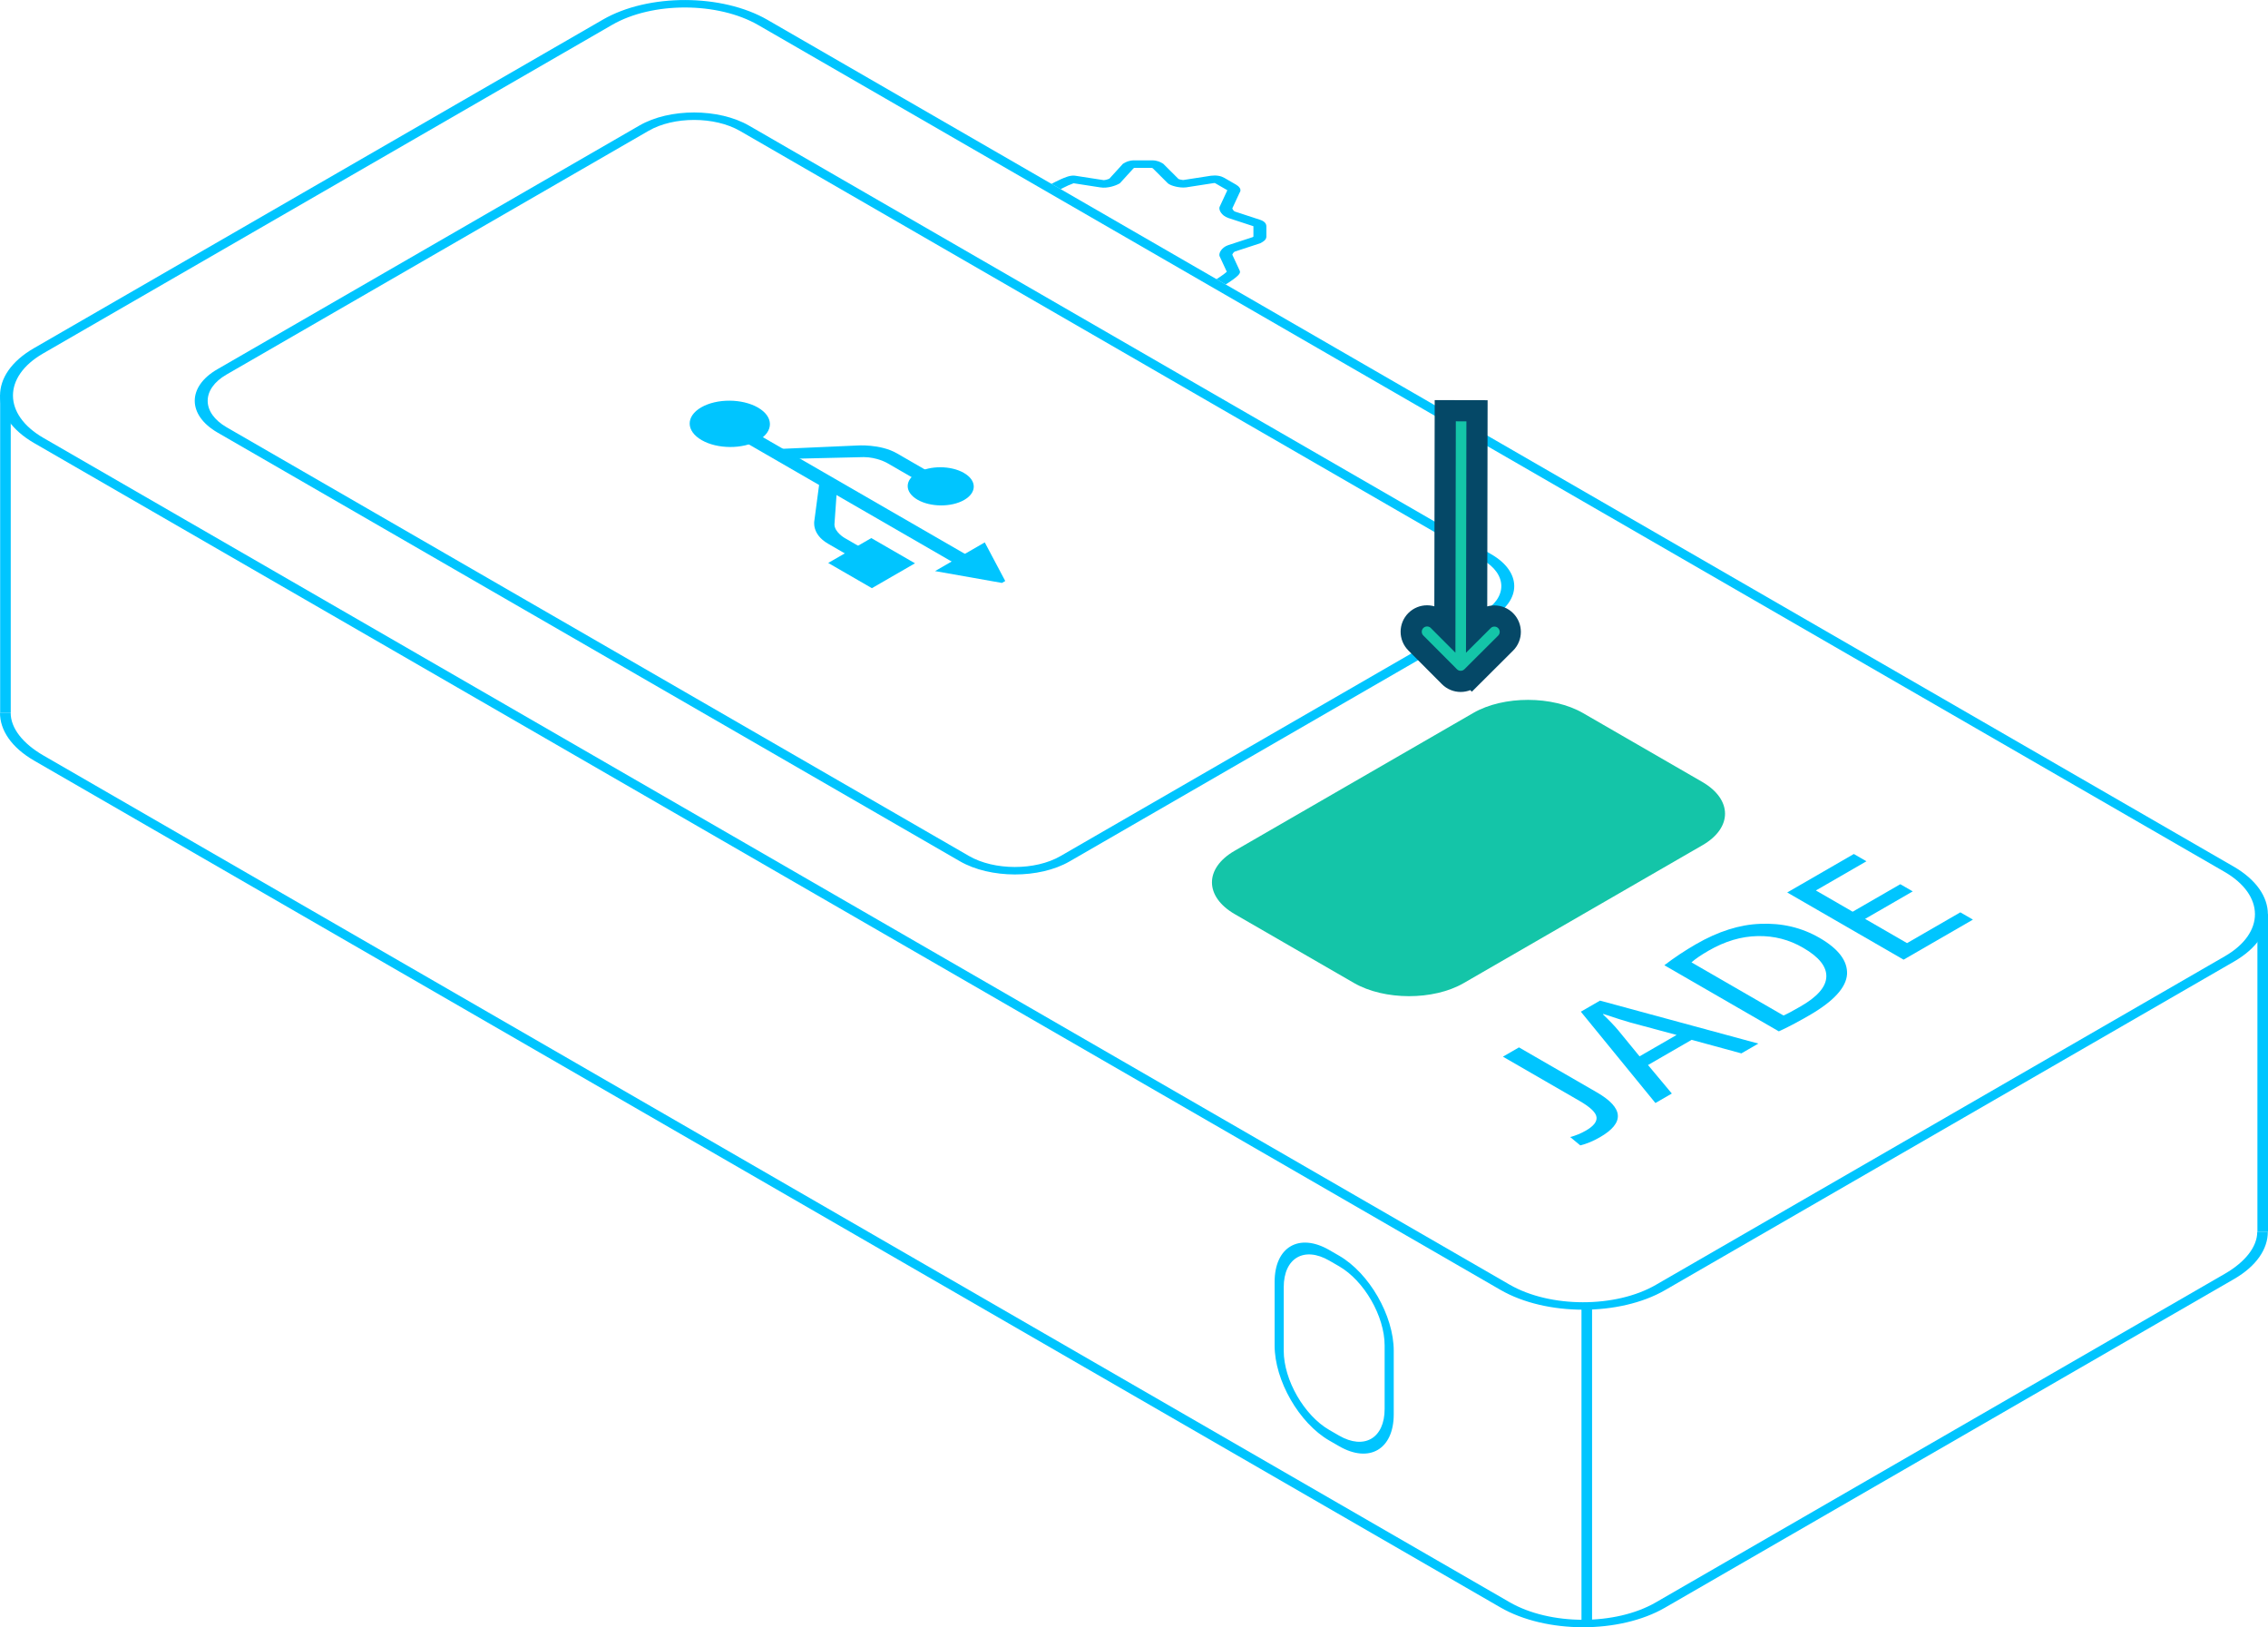 <svg version="1.1" viewBox="0 0 214.34 153.74" xml:space="preserve" xmlns="http://www.w3.org/2000/svg"><g transform="translate(-383.46 -529.24)"><g transform="translate(382.92 528.62)"><path d="m58.389 2.969-53.78 31.05c-3.805 2.197-3.788 5.769 0.038 7.978l138.56 80c3.826 2.209 10.013 2.219 13.818 0.022l53.779-31.05c3.806-2.197 3.789-5.769-0.038-7.978l-138.56-80c-3.826-2.209-10.013-2.219-13.818-0.022zm-54.646 30.55c-4.281 2.471-4.262 6.49 0.043 8.975l138.56 80c4.305 2.485 11.265 2.497 15.546 0.025l53.78-31.05c4.28-2.472 4.261-6.49-0.043-8.975l-138.56-80c-4.305-2.485-11.265-2.496-15.546-0.025z" clip-rule="evenodd" fill="#00c5ff" fill-rule="evenodd"/><path d="m4.642 71.999 138.56 80c3.826 2.209 10.013 2.219 13.818 0.022l53.78-31.05c1.895-1.094 3.064-2.529 3.064-3.967h1c1e-3 1.619-1.064 3.235-3.198 4.467l-53.78 31.05c-4.281 2.472-11.24 2.46-15.545-0.025l-138.56-80c-2.176-1.256-3.257-2.905-3.241-4.547h1.01c-0.018 1.462 1.154 2.931 3.092 4.05z" fill="#00c5ff"/><g clip-rule="evenodd" fill="#00c5ff" fill-rule="evenodd"><path d="m213.88 117.01v-30.03h1v30.03z"/><path d="m150 154.03v-30.029h1v30.029z"/><path d="m1.555 67.953v-30.029h-1l-1e-6 30.029z"/></g><g fill="#00c5ff"><path d="m149.82 104.64-7.245-4.183 1.518-0.876 7.359 4.248c2.545 1.47 2.645 2.882 0.299 4.236-0.644 0.372-1.266 0.63-1.865 0.775l-0.952-0.788c0.521-0.137 1.017-0.342 1.489-0.614 0.713-0.412 1.046-0.83 0.999-1.256-0.046-0.438-0.58-0.952-1.602-1.542z"/><path d="m160.41 98.867-4.123 2.38 2.252 2.694-1.552 0.896-7.048-8.629 1.811-1.046 14.965 4.059-1.604 0.926zm-4.922 1.56 3.502-2.021-4.321-1.16c-0.585-0.165-1.449-0.438-2.594-0.82l-0.051 0.03c0.545 0.514 1.019 1.007 1.421 1.478z"/><path d="m168.65 98.065-10.818-6.246c0.929-0.712 1.922-1.373 2.98-1.984 2.104-1.215 4.13-1.857 6.079-1.927 2.05-0.091 3.918 0.35 5.604 1.324 1.795 1.036 2.662 2.181 2.602 3.434-0.083 1.266-1.275 2.563-3.574 3.891-1.139 0.657-2.096 1.16-2.873 1.508zm-8.256-6.519 8.697 5.021c0.296-0.121 0.824-0.4 1.583-0.839 1.609-0.916 2.431-1.856 2.466-2.818s-0.692-1.874-2.183-2.734c-1.315-0.773-2.751-1.144-4.306-1.112-1.544 0.025-3.092 0.485-4.644 1.381-0.702 0.405-1.239 0.772-1.613 1.101z"/><path d="m180.13 84.163 1.175 0.678-4.502 2.599 3.965 2.289 5.036-2.908 1.191 0.688-6.554 3.784-10.997-6.349 6.295-3.635 1.191 0.688-4.777 2.758 3.475 2.007z"/><path d="m61.838 12.978-39.894 23.033c-2.378 1.373-2.368 3.606 0.024 4.986l70.148 40.5c2.392 1.381 6.258 1.387 8.636 0.014l39.894-23.033c2.379-1.373 2.368-3.606-0.023-4.986l-70.148-40.5c-2.391-1.381-6.258-1.387-8.636-0.014zm-40.761 22.533c-2.854 1.648-2.841 4.327 0.029 5.983l70.148 40.5c2.87 1.657 7.51 1.664 10.364 0.017l39.895-23.033c2.853-1.648 2.841-4.327-0.029-5.984l-70.148-40.5c-2.87-1.657-7.51-1.664-10.364-0.017z" clip-rule="evenodd" fill-rule="evenodd"/><path d="m72.209 42.224c-1.47 0.849-3.87 0.839-5.361-0.021-1.491-0.861-1.508-2.247-0.037-3.095 1.47-0.849 3.871-0.839 5.362 0.021 1.491 0.861 1.507 2.247 0.037 3.095z"/><path d="m91.668 47.854c-1.211 0.699-3.188 0.691-4.415-0.018-1.228-0.709-1.241-1.85-0.031-2.549 1.211-0.699 3.188-0.691 4.415 0.018 1.228 0.709 1.241 1.85 0.03 2.549z"/><path d="m85.311 43.458c-1.588-0.917-3.793-0.744-3.793-0.744l-7.565 0.334 1.588 0.917 6.621-0.156c1.261 5e-3 2.214 0.555 2.214 0.555l2.54 1.467 1.253-0.723z"/><path d="m80.361 51.449s-0.953-0.55-0.961-1.278l0.27-3.822-1.588-0.917-0.578 4.367s-0.3 1.273 1.288 2.19l2.858 1.65 1.253-0.723z"/><path d="m93.606 51.867-4.698 2.712 6.321 1.118 0.313-0.181z"/><path d="m72.039 41.584 20.005 11.55-1.253 0.723-20.005-11.55z"/><path d="m82.883 51.459 4.128 2.383-4.072 2.351-4.128-2.383z"/></g><path d="m117.21 81.011c-2.854 1.648-2.842 4.327 0.028 5.983l11.259 6.5c2.869 1.657 7.509 1.664 10.363 0.017l22.574-13.033c2.854-1.648 2.841-4.327-0.028-5.984l-11.259-6.5c-2.87-1.657-7.51-1.664-10.363-0.017z" clip-rule="evenodd" fill="#14c5a8" fill-rule="evenodd"/><path d="m101.54 18.116c-0.347 0.157-0.685 0.335-0.761 0.379l-0.866-0.5c0.116-0.067 0.492-0.264 0.874-0.436 0.19-0.086 0.401-0.174 0.594-0.238 0.094-0.031 0.208-0.065 0.328-0.086 0.076-0.014 0.284-0.048 0.511-0.002l2.616 0.405 0.01 2e-3c5e-3 2e-4 0.019 4e-4 0.044-0.002 0.046-0.004 0.11-0.014 0.186-0.033 0.122-0.03 0.234-0.072 0.311-0.108l1.276-1.4 0.066-0.038c8e-3 -0.005 0.017-0.01 0.026-0.015 0.179-0.104 0.47-0.274 0.984-0.274h1.668c0.514 0 0.806 0.17 0.984 0.274 9e-3 0.005 0.018 0.01 0.027 0.015l0.056 0.033 1.444 1.44c3e-3 0.002 7e-3 0.003 0.012 0.005 0.037 0.015 0.096 0.034 0.17 0.052 0.073 0.017 0.146 0.029 0.206 0.035 0.032 0.003 0.053 0.004 0.063 0.004l2.608-0.404 0.02-0.002c0.219-0.025 0.453-0.032 0.689 0.007 0.24 0.04 0.423 0.117 0.569 0.201l1.091 0.63c0.243 0.14 0.592 0.435 0.337 0.778l-0.681 1.466c1e-3 0.006 2e-3 0.017 8e-3 0.035 0.01 0.034 0.032 0.076 0.065 0.12 0.032 0.044 0.07 0.082 0.106 0.11 0.027 0.021 0.045 0.03 0.049 0.033l2.346 0.769c0.22 0.066 0.401 0.161 0.515 0.292 0.108 0.126 0.128 0.253 0.128 0.353v0.963c0 0.297-0.293 0.465-0.474 0.568-9e-3 0.005-0.017 0.01-0.026 0.015l-0.059 0.034-2.43 0.796c-4e-3 2e-3 -0.022 0.011-0.05 0.033-0.036 0.028-0.073 0.066-0.106 0.11-0.032 0.044-0.054 0.086-0.065 0.119-5e-3 0.018-7e-3 0.029-7e-3 0.035l0.686 1.476c0.079 0.131 0.02 0.251-4e-3 0.295-0.038 0.069-0.096 0.135-0.149 0.189-0.111 0.111-0.264 0.233-0.412 0.343-0.298 0.221-0.639 0.438-0.755 0.505l-0.866-0.5c0.076-0.044 0.384-0.239 0.655-0.44 0.136-0.101 0.248-0.192 0.315-0.259 2e-3 -0.002 4e-3 -0.004 6e-3 -0.007l-0.675-1.454-4e-3 -0.011c-0.068-0.196 0.035-0.415 0.149-0.57 0.117-0.156 0.326-0.358 0.649-0.469l0.013-0.004 2.301-0.754c0.021-0.012 0.038-0.022 0.053-0.032 0.015-0.01 0.025-0.017 0.031-0.021v-0.96c0-0.009-1e-3 -0.017-1e-3 -0.023l-2.397-0.785c-0.323-0.112-0.532-0.313-0.648-0.469-0.115-0.155-0.218-0.374-0.15-0.57l4e-3 -0.011 0.726-1.562c-0.012-0.009-0.028-0.021-0.049-0.033l-1.091-0.63c-0.022-0.013-0.036-0.019-0.042-0.021-0.01-5e-4 -0.038-8e-4 -0.093 0.005l-2.628 0.407-0.02 0.002c-0.336 0.039-0.713-0.019-0.968-0.079-0.143-0.034-0.288-0.077-0.418-0.13-0.113-0.047-0.263-0.12-0.361-0.226l-1.364-1.36c-0.022-0.013-0.04-0.023-0.057-0.032-0.017-0.009-0.029-0.014-0.036-0.018l-1.657 1e-4c-8e-3 0.003-0.02 0.009-0.037 0.018-0.014 0.008-0.03 0.016-0.048 0.027l-1.283 1.407-0.065 0.038c-0.188 0.108-0.463 0.216-0.753 0.288-0.267 0.066-0.672 0.133-1.072 0.061l-2.486-0.385c-3e-3 0.001-7e-3 0.003-0.011 0.004-0.117 0.039-0.275 0.103-0.45 0.182z" clip-rule="evenodd" fill="#00c5ff" fill-rule="evenodd"/><path d="m140.09 59.88 0.034-19.449 2e-3 -1-1-0.002-1-0.002-1-0.002-2e-3 1-0.034 19.449-0.621-0.622c-0.584-0.587-1.534-0.589-2.121-0.004-0.587 0.585-0.588 1.534-4e-3 2.121l3.177 3.188c0.584 0.587 1.534 0.589 2.121 0.004l-0.56-0.562 0.56 0.562 3.188-3.176c0.586-0.585 0.588-1.534 3e-3 -2.121-0.584-0.587-1.534-0.589-2.121-0.004z" fill="#14c5a8" stroke="#054867" stroke-width="2"/><path d="m127.09 120.26-0.924-0.533c-2.378-1.373-4.306-0.248-4.306 2.513v6c0 2.762 1.928 6.114 4.306 7.487l0.924 0.533c2.378 1.373 4.306 0.247 4.306-2.514v-6c0-2.761-1.928-6.113-4.306-7.486zm-0.924-1.533c-2.853-1.648-5.167-0.297-5.167 3.016v6c0 3.314 2.314 7.336 5.167 8.984l0.924 0.533c2.854 1.647 5.167 0.297 5.167-3.017v-6c0-3.313-2.313-7.336-5.167-8.983z" clip-rule="evenodd" fill="#00c5ff" fill-rule="evenodd"/></g></g></svg>

